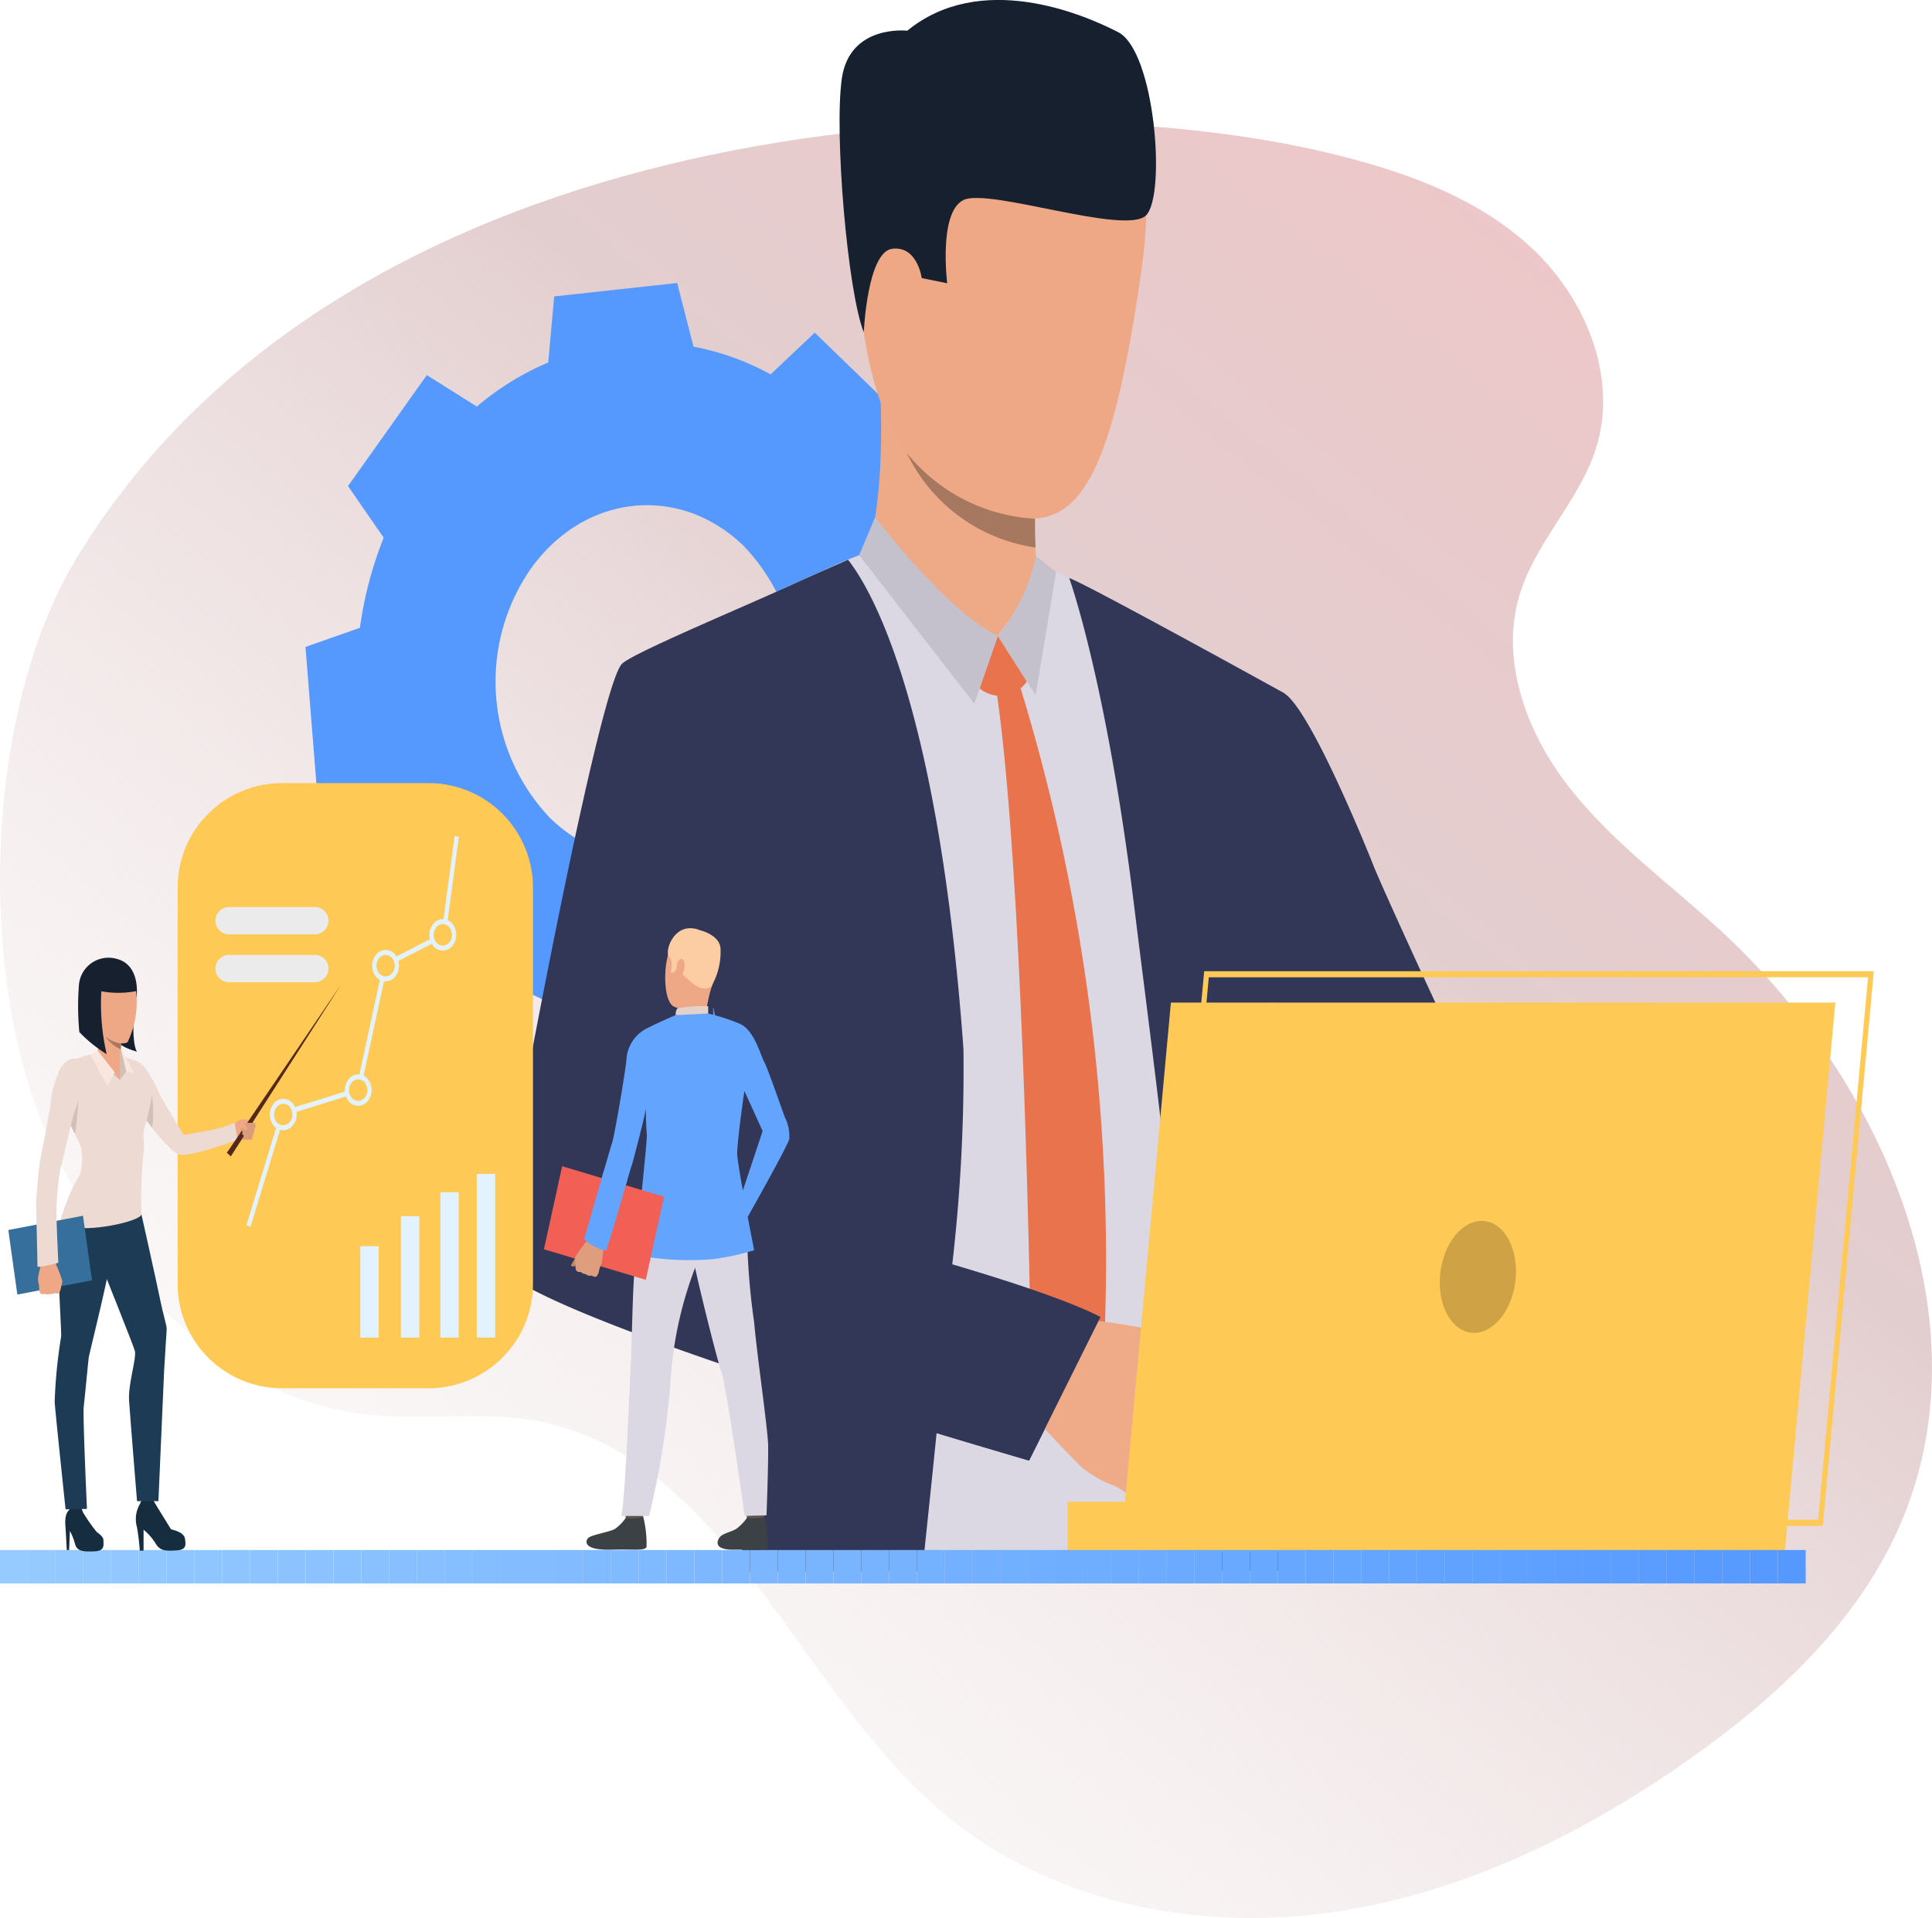 <svg xmlns="http://www.w3.org/2000/svg" xmlns:xlink="http://www.w3.org/1999/xlink" width="118.369" height="117.519" viewBox="0 0 118.369 117.519"><defs><style>.a{fill:none;}.b{fill:url(#a);}.c{fill:url(#b);}.d{fill:#dbd8e3;}.e{fill:#323657;}.f{fill:#eea987;}.g{fill:#e8734d;}.h{fill:#c4c1cc;}.i{fill:#efaa88;}.j{fill:#eea886;}.k{fill:#16202e;}.l{fill:#a77860;}.m{fill:#ffc955;}.n{clip-path:url(#c);}.o{fill:#96cbff;}.p{fill:#95caff;}.q{fill:#94c9ff;}.r{fill:#93c9ff;}.s{fill:#92c8ff;}.t{fill:#91c7ff;}.u{fill:#90c6ff;}.v{fill:#8fc6ff;}.w{fill:#8ec5ff;}.x{fill:#8dc4ff;}.y{fill:#8cc3ff;}.z{fill:#8bc2ff;}.aa{fill:#8ac2ff;}.ab{fill:#89c1ff;}.ac{fill:#88c0ff;}.ad{fill:#87bfff;}.ae{fill:#86bfff;}.af{fill:#85beff;}.ag{fill:#84bdff;}.ah{fill:#83bcff;}.ai{fill:#82bbff;}.aj{fill:#81bbff;}.ak{fill:#80baff;}.al{fill:#7fb9ff;}.am{fill:#7eb8ff;}.an{fill:#7db7ff;}.ao{fill:#7cb7ff;}.ap{fill:#7bb6ff;}.aq{fill:#7ab5ff;}.ar{fill:#79b4ff;}.as{fill:#78b4ff;}.at{fill:#77b3ff;}.au{fill:#76b2ff;}.av{fill:#74b1ff;}.aw{fill:#73b0ff;}.ax{fill:#72b0ff;}.ay{fill:#71afff;}.az{fill:#70aeff;}.ba{fill:#6fadff;}.bb{fill:#6eadff;}.bc{fill:#6dacff;}.bd{fill:#6cabff;}.be{fill:#6baaff;}.bf{fill:#6aa9ff;}.bg{fill:#69a9ff;}.bh{fill:#68a8ff;}.bi{fill:#67a7ff;}.bj{fill:#66a6ff;}.bk{fill:#65a6ff;}.bl{fill:#64a5ff;}.bm{fill:#63a4ff;}.bn{fill:#62a3ff;}.bo{fill:#61a2ff;}.bp{fill:#60a2ff;}.bq{fill:#5fa1ff;}.br{fill:#5ea0ff;}.bs{fill:#5d9fff;}.bt{fill:#5c9eff;}.bu{fill:#5b9eff;}.bv{fill:#5a9dff;}.bw{fill:#599cff;}.bx{fill:#589bff;}.by{fill:#579bff;}.bz{fill:#569aff;}.ca{fill:#59f;}.cb{fill:#cfa345;}.cc{fill:#e3f2ff;}.cd{fill:#ebebeb;}.ce{fill:#cf8c6c;}.cf{fill:#162d40;}.cg{fill:#1d3b54;}.ch{fill:#eddad3;}.ci{fill:#d1c0ba;}.cj{fill:#fae6de;}.ck{fill:#54281a;}.cl{fill:#db9c7c;}.cm{fill:#366e9c;}.cn{fill:#5c544d;}.co{fill:#3c4145;}.cp{fill:#fccca2;}.cq{fill:#e2d2ca;}.cr{fill:#f25f54;}.cs{fill:#c98462;}.ct{fill:#de9d7d;}</style><linearGradient id="a" x1="0.096" y1="1.17" x2="1.198" y2="-0.103" gradientUnits="objectBoundingBox"><stop offset="0" stop-color="#fff" stop-opacity="0"/><stop offset="0.559" stop-color="#e3cecf"/><stop offset="1" stop-color="#fabec1"/></linearGradient><linearGradient id="b" x1="-1.979" y1="6.266" x2="-0.989" y2="6.266" gradientUnits="objectBoundingBox"><stop offset="0" stop-color="#96cbff"/><stop offset="1" stop-color="#59f"/></linearGradient><clipPath id="c"><rect class="a" width="110.63" height="2.048"/></clipPath></defs><g transform="translate(0 7.481)"><path class="b" d="M4.7,41.54C-.839,50.649-1.423,66.419,2.636,76.278c3.555,8.635,10.627,16.74,19.91,17.755,3.414.373,6.9-.237,10.281.379,11.619,2.116,15.941,16.435,24.971,24.047,6.284,5.3,15,7.172,23.159,6.151s15.791-4.708,22.512-9.438c5.307-3.735,10.273-8.328,12.892-14.266,5.489-12.447-.969-27.4-11-36.583-3.125-2.861-6.608-5.385-9.219-8.722s-4.272-7.79-3.028-11.84c.993-3.231,3.664-5.736,4.676-8.962,1.377-4.389-.7-9.313-4.116-12.4s-7.932-4.633-12.407-5.7C62.516,12.25,21.429,14.043,4.7,41.54Z" transform="translate(0 -14.84)"/></g><path class="c" d="M172.607,178.728a23.329,23.329,0,0,0,1.457-5.522l3.335-1.171-.352-4.4-.352-4.4-3.463-.429a22.1,22.1,0,0,0-2.306-5.111l1.649-3.582-2.912-2.822-2.912-2.823-2.706,2.557a15.892,15.892,0,0,0-4.724-1.7l-1-3.9-3.767.411-3.767.411-.367,4.048a17,17,0,0,0-4.373,2.7l-3.064-1.927-2.415,3.4-2.415,3.4,2.187,3.163a23.315,23.315,0,0,0-1.457,5.522l-3.335,1.171.351,4.4.352,4.4,3.463.429a22.1,22.1,0,0,0,2.306,5.111l-1.649,3.582,2.912,2.823,2.912,2.822,2.706-2.557a15.9,15.9,0,0,0,4.724,1.7l1,3.9,3.767-.411,3.767-.411.367-4.048a17.006,17.006,0,0,0,4.373-2.7l3.064,1.928,2.415-3.4,2.415-3.4Zm-22.054-.5a12.139,12.139,0,0,1-1.219-15.267c3.27-4.609,9.118-5.247,13.061-1.425a12.139,12.139,0,0,1,1.219,15.267C160.344,181.407,154.5,182.045,150.554,178.223Z" transform="translate(-116.832 -128.086)"/><g transform="translate(30.348 0)"><g transform="translate(1.933 33.71)"><path class="d" d="M218.933,205.6q.417-6.577.582-12.311c-.906-.561-1.993-1.216-2.864-1.7-2.7-1.5-6.45-3.52-8.86-4.812-1.41-.758-2.792-1.311-2.792-1.311s-9.63-1.079-10.412-1.021a21.855,21.855,0,0,0-3.029,1.211c-3.415,1.515-10,4.6-11.047,5.479-1.537,1.286-7.038,32.805-7.185,34.945-.143,2.079,7.481,4.924,14.542,7.1-.005,3.2-.06,7.672-.122,11.758-.009.7-.02,1.383-.032,2.048h30.894c-.041-.7-.078-1.395-.108-2.048,0-.087-.007-.173-.011-.259-.118-2.767-.578-7.725-.461-12.552a51.887,51.887,0,0,1,.357-7.28C218.433,215.176,218.933,205.6,218.933,205.6ZM179.76,224.129c.051-4.1,4.725-11.736,4.725-11.736a1.719,1.719,0,0,1,.219-.1s.241-.039.241-.035.726-.8.731-.8c.172.73,1.72,11.038,2.1,17.039C183.386,227.488,179.734,226.086,179.76,224.129Z" transform="translate(-173.325 -184.441)"/></g><g transform="translate(35.16 35.42)"><path class="e" d="M278.821,247.3c-.2-1.71-.4-3.418-.569-5.091,0-.009,0-.015,0-.024-.056-.557-.113-1.107-.167-1.654,0-.026,0-.056-.008-.087-.226-2.3-.413-4.514-.548-6.537a24.111,24.111,0,0,1,.173-4.547c.537-10.347.8-21.257.8-21.257.283-4.465.445-8.639.553-12.529,0,0-12.092-6.68-13.188-7.063,0,0,2.294,6.3,4.014,20.368.661,5.4,1.885,14.5,2.775,23.788v0c.481,5.011,1.383,10.115,2.07,14.632q.157,1.048.3,2.048h4.048Q278.942,248.331,278.821,247.3Z" transform="translate(-265.868 -188.516)"/></g><g transform="translate(0 34.295)"><path class="e" d="M195.923,229.128a104.4,104.4,0,0,0,.7-13.313c-1.668-23-6.387-29.088-7.071-29.98-.529.236-2.543,1.12-3.132,1.393-3.227,1.487-9.806,4.213-10.693,4.957-1.537,1.287-7.6,34.33-7.782,36.466-.122,1.445,7.788,4.463,15.858,7.157a57.15,57.15,0,0,1-.6,10.044,10.129,10.129,0,0,0-.349,2l11.25-.052c.068-.68.14-1.361.211-2.048.214-2.055.438-4.16.66-6.4,3.374,1.021,5.668,1.678,5.668,1.678s3.169-6.263,4.088-8.8C204.888,231.8,200.809,230.653,195.923,229.128Zm-14.548-7.917c-.106-4.708-.088-7.994-.088-7.994.4,1.613.95,6.223,1.436,10.805C181.089,223.061,181.4,222.162,181.375,221.211Z" transform="translate(-167.942 -185.835)"/></g><g transform="translate(22.69 23.292)"><path class="f" d="M231.137,170.4s1.225-2.705.886-10.386c-.093-2.128,9.562,5.046,9.562,5.046s-.034.734-.054,1.723c-.011.412-.017.863-.017,1.328,0,.128,0,.256,0,.384,0,.21,0,.418.006.626.005.258.013.51.024.754.011.277.027.538.05.778a8.014,8.014,0,0,0,.357,1.508C242.4,173.352,234.752,173.421,231.137,170.4Z" transform="translate(-231.137 -159.618)"/></g><g transform="translate(29.67 38.958)"><path class="g" d="M251.693,196.945l1.779,2.794a1.974,1.974,0,0,1-2.894.427Z" transform="translate(-250.578 -196.945)"/></g><g transform="translate(30.617 41.791)"><path class="g" d="M254.687,203.771a119.833,119.833,0,0,1,5.129,42.255l-2.056,4.362-2.319-3.715s-.374-31.4-2.225-42.977Z" transform="translate(-253.216 -203.696)"/></g><g transform="translate(26.747 35.556)"><path class="f" d="M248.38,189.636l-1.905,2.606s-3.058-.692-3.956-2.56S248.38,189.636,248.38,189.636Z" transform="translate(-242.437 -188.84)"/></g><g transform="translate(30.785 34.072)"><path class="h" d="M256.025,185.3a11.5,11.5,0,0,1-2.342,4.886L256,193.825l1.253-7.543Z" transform="translate(-253.683 -185.303)"/></g><g transform="translate(22.29 31.683)"><path class="h" d="M231.005,179.611s4.421,5.846,7.513,7.275l-1.438,4.157-7.057-9.1Z" transform="translate(-230.024 -179.611)"/></g><g transform="translate(41.529 41.585)"><path class="e" d="M310.8,246.192s-5.869-6.653-9.718-7.76c-1.779-.512-4.123-3.384-6.35-6.759-.734-1.111-1.454-2.278-2.139-3.433a.008.008,0,0,1,0,0c-2.733-4.612-4.874-9.032-4.874-9.032s-8.077-11.064-1.6-16a9.421,9.421,0,0,1,4.3.9c1.567.994,4.908,9.146,5.475,10.59s6.7,14.85,7.115,15.152a17.46,17.46,0,0,0,3.552,2.949c3.007,1.892,7.73,7.431,7.73,7.431Z" transform="translate(-283.605 -203.206)"/></g><g transform="translate(32.7 80.692)"><path class="i" d="M266.87,307.964a3.247,3.247,0,0,1-1.171-.26s-.613-.46-1.066-.755a3.269,3.269,0,0,0-.358-.212,6.421,6.421,0,0,1-1.971-1.1c-.772-.687-3.288-3.439-3.288-3.439l1.626-2.922.751-2.893s5.866.682,6.648,1.226a2.314,2.314,0,0,1,.215.168,9.866,9.866,0,0,1,1.2,1.565c.109.12,1.131,1.4,1.074,1.917a1.742,1.742,0,0,1-.765,1.4,4.44,4.44,0,0,1-.827,2.027,2.6,2.6,0,0,1-1.116,1.822S267.536,307.809,266.87,307.964Z" transform="translate(-259.016 -296.385)"/></g><g transform="translate(21.937 3.643)"><path class="j" d="M238.317,113.027s10.6-2.987,8.369,12.7-4.776,16.964-11.235,13.836-6.01-13.164-6.394-18.075S234.925,113.256,238.317,113.027Z" transform="translate(-229.04 -112.8)"/></g><g transform="translate(22.97 13.555)"><path class="j" d="M234.59,137.6a1.336,1.336,0,0,0-2.66.229c-.162,2.073,1.132,5.685,2.014,5.312S234.808,139.5,234.59,137.6Z" transform="translate(-231.916 -136.417)"/></g><g transform="translate(21.091)"><path class="k" d="M228.165,124.475s.213-4.935,1.751-5.116,1.8,1.8,1.8,1.8l1.56.316s-.546-4.313.983-5.094,10,2.208,11.216.918.528-10.045-1.721-11.207-8.449-3.744-12.924-.091c0,0-3.528-.409-4.009,2.923S227.176,122.02,228.165,124.475Z" transform="translate(-226.682 -104.12)"/></g><g transform="translate(18.397 76.498)"><path class="e" d="M237.861,290.587l-4.378,8.8s-11.6-3.493-14.3-4.385l6.185-8.606S234.486,288.829,237.861,290.587Z" transform="translate(-219.181 -286.393)"/></g><g transform="translate(25.206 27.752)"><path class="l" d="M246.037,176.041h0a10.378,10.378,0,0,1-7.891-5.795A10.861,10.861,0,0,0,246,174.277c0,.128,0,.256,0,.384,0,.21,0,.418.006.626C246.018,175.545,246.026,175.8,246.037,176.041Z" transform="translate(-238.144 -170.246)"/></g></g><g transform="translate(75.654 66.159)"><path class="j" d="M294.127,269.065c6.591,7.93,15.3,17.918,15.3,17.918l3.4-7.554s-7.735-10.6-12.978-17.671A12.218,12.218,0,0,0,294.127,269.065Z" transform="translate(-294.127 -261.758)"/></g><g transform="translate(70.774 84.129)"><path class="j" d="M281.343,304.576a18.7,18.7,0,0,1,2.238,1.448c.463.447,2.341,2.09,2.8,2.476s-.687,1.486-4.043-.214S281.343,304.576,281.343,304.576Z" transform="translate(-280.533 -304.576)"/></g><g transform="translate(68.646 61.43)"><path class="m" d="M277.7,250.491,274.607,284.1h40.707l3.093-33.611Z" transform="translate(-274.607 -250.491)"/></g><g transform="translate(70.65 59.508)"><path class="m" d="M321.216,279.892H280.19l3.127-33.982h41.027Zm-40.672-.372h40.387l3.059-33.239H283.6Z" transform="translate(-280.19 -245.91)"/></g><g transform="translate(65.407 92.017)"><rect class="m" width="6.799" height="3.024" transform="translate(6.799 3.024) rotate(180)"/></g><g transform="translate(0 94.971)"><g class="n"><path class="o" d="M83.418,330.409v0Z" transform="translate(-83.418 -330.409)"/><rect class="o" width="1.702" height="2.048"/><rect class="p" width="1.702" height="2.048" transform="translate(1.702)"/><rect class="q" width="1.702" height="2.048" transform="translate(3.404)"/><rect class="r" width="1.702" height="2.048" transform="translate(5.106)"/><rect class="s" width="1.702" height="2.048" transform="translate(6.808)"/><rect class="t" width="1.702" height="2.048" transform="translate(8.51)"/><rect class="u" width="1.702" height="2.048" transform="translate(10.212)"/><rect class="v" width="1.702" height="2.048" transform="translate(11.914)"/><rect class="w" width="1.702" height="2.048" transform="translate(13.616)"/><rect class="x" width="1.702" height="2.048" transform="translate(15.318)"/><rect class="y" width="1.702" height="2.048" transform="translate(17.02)"/><rect class="z" width="1.702" height="2.048" transform="translate(18.722)"/><rect class="aa" width="1.702" height="2.048" transform="translate(20.424)"/><rect class="ab" width="1.702" height="2.048" transform="translate(22.126)"/><rect class="ac" width="1.702" height="2.048" transform="translate(23.828)"/><rect class="ad" width="1.702" height="2.048" transform="translate(25.53)"/><rect class="ae" width="1.702" height="2.048" transform="translate(27.232)"/><rect class="af" width="1.702" height="2.048" transform="translate(28.934)"/><rect class="ag" width="1.702" height="2.048" transform="translate(30.636)"/><rect class="ah" width="1.702" height="2.048" transform="translate(32.338)"/><rect class="ai" width="1.702" height="2.048" transform="translate(34.04)"/><rect class="aj" width="1.702" height="2.048" transform="translate(35.742)"/><rect class="ak" width="1.702" height="2.048" transform="translate(37.444)"/><rect class="al" width="1.702" height="2.048" transform="translate(39.146)"/><rect class="am" width="1.702" height="2.048" transform="translate(40.848)"/><rect class="an" width="1.702" height="2.048" transform="translate(42.55)"/><rect class="ao" width="1.702" height="2.048" transform="translate(44.252)"/><rect class="ap" width="1.702" height="2.048" transform="translate(45.954)"/><rect class="aq" width="1.702" height="2.048" transform="translate(47.656)"/><rect class="ar" width="1.702" height="2.048" transform="translate(49.358)"/><rect class="as" width="1.702" height="2.048" transform="translate(51.06)"/><rect class="at" width="1.702" height="2.048" transform="translate(52.762)"/><rect class="au" width="1.702" height="2.048" transform="translate(54.464)"/><rect class="av" width="1.702" height="2.048" transform="translate(56.166)"/><rect class="aw" width="1.702" height="2.048" transform="translate(57.868)"/><rect class="ax" width="1.702" height="2.048" transform="translate(59.57)"/><rect class="ay" width="1.702" height="2.048" transform="translate(61.272)"/><rect class="az" width="1.702" height="2.048" transform="translate(62.974)"/><rect class="ba" width="1.702" height="2.048" transform="translate(64.676)"/><rect class="bb" width="1.702" height="2.048" transform="translate(66.378)"/><rect class="bc" width="1.702" height="2.048" transform="translate(68.08)"/><rect class="bd" width="1.702" height="2.048" transform="translate(69.782)"/><rect class="be" width="1.702" height="2.048" transform="translate(71.484)"/><rect class="bf" width="1.702" height="2.048" transform="translate(73.186)"/><rect class="bg" width="1.702" height="2.048" transform="translate(74.888)"/><rect class="bh" width="1.702" height="2.048" transform="translate(76.59)"/><rect class="bi" width="1.702" height="2.048" transform="translate(78.292)"/><rect class="bj" width="1.702" height="2.048" transform="translate(79.994)"/><rect class="bk" width="1.702" height="2.048" transform="translate(81.696)"/><rect class="bl" width="1.702" height="2.048" transform="translate(83.398)"/><rect class="bm" width="1.702" height="2.048" transform="translate(85.1)"/><rect class="bn" width="1.702" height="2.048" transform="translate(86.802)"/><rect class="bo" width="1.702" height="2.048" transform="translate(88.504)"/><rect class="bp" width="1.702" height="2.048" transform="translate(90.206)"/><rect class="bq" width="1.702" height="2.048" transform="translate(91.908)"/><rect class="br" width="1.702" height="2.048" transform="translate(93.61)"/><rect class="bs" width="1.702" height="2.048" transform="translate(95.312)"/><rect class="bt" width="1.702" height="2.048" transform="translate(97.014)"/><rect class="bu" width="1.702" height="2.048" transform="translate(98.716)"/><rect class="bv" width="1.702" height="2.048" transform="translate(100.418)"/><rect class="bw" width="1.702" height="2.048" transform="translate(102.12)"/><rect class="bx" width="1.702" height="2.048" transform="translate(103.822)"/><rect class="by" width="1.702" height="2.048" transform="translate(105.524)"/><rect class="bz" width="1.702" height="2.048" transform="translate(107.226)"/><rect class="ca" width="1.702" height="2.048" transform="translate(108.928)"/><path class="ca" d="M391.539,332.457v0Z" transform="translate(-280.909 -330.409)"/></g></g><g transform="translate(88.208 74.804)"><path class="cb" d="M329.169,285.248c-.327,1.871.42,3.63,1.668,3.928s2.526-.977,2.853-2.848-.42-3.63-1.668-3.928S329.5,283.376,329.169,285.248Z" transform="translate(-329.092 -282.356)"/></g><g transform="translate(10.883 47.981)"><path class="m" d="M6.4,0h8.971a6.4,6.4,0,0,1,6.4,6.4V30.678a6.4,6.4,0,0,1-6.4,6.4H6.4a6.4,6.4,0,0,1-6.4-6.4V6.4A6.4,6.4,0,0,1,6.4,0Z"/></g><g transform="translate(13.196 51.225)"><g transform="translate(16.013 20.7)"><rect class="cc" width="1.128" height="10.032"/></g><g transform="translate(13.785 21.824)"><rect class="cc" width="1.128" height="8.908"/></g><g transform="translate(11.364 23.287)"><rect class="cc" width="1.128" height="7.445"/></g><g transform="translate(8.878 25.131)"><rect class="cc" width="1.128" height="5.601"/></g><g transform="translate(1.905)"><path class="cc" d="M125.719,250.117l-.244-.1,2.127-6.974,4.612-1.425,1.657-7.654,3.559-1.836.8-5.951.256.047-.819,6.115-3.573,1.843-1.664,7.683L127.8,243.3Z" transform="translate(-125.475 -226.175)"/></g><g transform="translate(8.058 14.756)"><path class="m" d="M143.84,261.632a.906.906,0,0,1-.1,1.139.627.627,0,0,1-.974-.115.905.905,0,0,1,.1-1.138A.627.627,0,0,1,143.84,261.632Z" transform="translate(-142.612 -261.335)"/></g><g transform="translate(7.929 14.605)"><path class="cc" d="M143.593,262.678a.744.744,0,0,1-1.156-.136,1.076,1.076,0,0,1,.116-1.352.744.744,0,0,1,1.156.136A1.076,1.076,0,0,1,143.593,262.678Zm-.876-1.252a.736.736,0,0,0-.08.925.509.509,0,0,0,.791.093.736.736,0,0,0,.08-.925A.509.509,0,0,0,142.718,261.425Z" transform="translate(-142.252 -260.974)"/></g><g transform="translate(9.737 7.134)"><path class="m" d="M148.517,243.469a.9.9,0,0,1-.1,1.138.626.626,0,0,1-.973-.114.905.905,0,0,1,.1-1.138A.626.626,0,0,1,148.517,243.469Z" transform="translate(-147.29 -243.173)"/></g><g transform="translate(9.608 6.982)"><path class="cc" d="M148.27,244.516a.744.744,0,0,1-1.156-.136,1.076,1.076,0,0,1,.116-1.352.744.744,0,0,1,1.156.136A1.076,1.076,0,0,1,148.27,244.516Zm-.876-1.252a.736.736,0,0,0-.08.925.509.509,0,0,0,.791.093.736.736,0,0,0,.079-.925A.509.509,0,0,0,147.394,243.264Z" transform="translate(-146.928 -242.812)"/></g><g transform="translate(13.241 5.245)"><path class="m" d="M158.276,238.97a.905.905,0,0,1-.1,1.138.626.626,0,0,1-.974-.114.906.906,0,0,1,.1-1.139A.626.626,0,0,1,158.276,238.97Z" transform="translate(-157.048 -238.673)"/></g><g transform="translate(13.112 5.094)"><path class="cc" d="M158.029,240.017a.745.745,0,0,1-1.156-.136,1.076,1.076,0,0,1,.116-1.351.744.744,0,0,1,1.156.136A1.076,1.076,0,0,1,158.029,240.017Zm-.876-1.253a.737.737,0,0,0-.079.925.509.509,0,0,0,.791.093.736.736,0,0,0,.079-.925A.51.51,0,0,0,157.153,238.764Z" transform="translate(-156.688 -238.313)"/></g><g transform="translate(3.464 16.253)"><path class="m" d="M131.046,265.2a.905.905,0,0,1-.1,1.138.627.627,0,0,1-.974-.114.905.905,0,0,1,.1-1.138A.627.627,0,0,1,131.046,265.2Z" transform="translate(-129.818 -264.902)"/></g><g transform="translate(3.335 16.102)"><path class="cc" d="M130.8,266.245a.744.744,0,0,1-1.156-.136,1.076,1.076,0,0,1,.116-1.351.745.745,0,0,1,1.157.136A1.077,1.077,0,0,1,130.8,266.245Zm-.876-1.252a.736.736,0,0,0-.08.925.509.509,0,0,0,.791.093.736.736,0,0,0,.08-.925A.509.509,0,0,0,129.924,264.993Z" transform="translate(-129.458 -264.541)"/></g><g transform="translate(0 7.28)"><path class="cd" d="M.839,0H6.09a.838.838,0,0,1,.838.838v0a.839.839,0,0,1-.839.839H.839A.839.839,0,0,1,0,.839v0A.839.839,0,0,1,.839,0Z"/></g><g transform="translate(0 4.347)"><path class="cd" d="M.839,0H6.09a.838.838,0,0,1,.838.838v0a.839.839,0,0,1-.839.839H.839A.839.839,0,0,1,0,.839v0A.839.839,0,0,1,.839,0Z"/></g></g><g transform="translate(0.51 58.674)"><g transform="translate(6.658 2.859)"><path class="k" d="M104.435,250.736s-.2,2.316.165,2.9c0,0-.969-.247-1.193-.637S104.435,250.736,104.435,250.736Z" transform="translate(-103.38 -250.736)"/></g><g transform="translate(13.637 9.91)"><path class="j" d="M122.946,267.881s.352-.276.406-.316a.879.879,0,0,1,.442,0,1.085,1.085,0,0,1,.491.214.237.237,0,0,1,.035.173.443.443,0,0,1-.074.189.283.283,0,0,1-.045.234.24.24,0,0,1-.079.224s.026.131-.057.188a1.173,1.173,0,0,0-.248.014,2.569,2.569,0,0,1-.8-.129S122.623,268.565,122.946,267.881Z" transform="translate(-122.82 -267.536)"/></g><g transform="translate(14.194 10.446)"><path class="ce" d="M124.539,268.813a1.238,1.238,0,0,1-.162.259c-.056.043.271.454.271.454S124.76,268.971,124.539,268.813Z" transform="translate(-124.371 -268.813)"/></g><g transform="translate(13.28 10.187)"><path class="j" d="M122.1,268.3a1.261,1.261,0,0,0,.358-.1c.136-.074-.026.8-.026.8a1.32,1.32,0,0,0-.547-.275C121.67,268.724,122.1,268.3,122.1,268.3Z" transform="translate(-121.825 -268.198)"/></g><g transform="translate(3.485 33.674)"><path class="cf" d="M95.45,324.184a14.6,14.6,0,0,0,.933,1.432s.483.293.5.526c.028.442.048.7-.586.723s-1.031,0-1.148-.451a3.671,3.671,0,0,0-.317-.8l-.048,1.169h-.143s-.064-1.172-.073-1.339-.1-.81.2-1.095A.738.738,0,0,1,95.45,324.184Z" transform="translate(-94.545 -324.159)"/></g><g transform="translate(3.64 33.367)"><path class="cf" d="M96.751,325.253a1.377,1.377,0,0,1-.751-.007c-.408-.12-.8-1.262-.919-1.357l-.106-.461h.8a1.9,1.9,0,0,0,.135.632A10.885,10.885,0,0,0,96.751,325.253Z" transform="translate(-94.975 -323.428)"/></g><g transform="translate(7.813 33.021)"><path class="cf" d="M107.663,322.839a3.146,3.146,0,0,0,.3.585c.144.219.59,1.119.787,1.181s.8.188.858.585.08.679-.518.711-.992.073-1.278-.418a3.377,3.377,0,0,0-.742-.847v1.281h-.232a13.382,13.382,0,0,0-.17-1.427,1.822,1.822,0,0,1,.331-1.651C107.552,322.306,107.663,322.839,107.663,322.839Z" transform="translate(-106.597 -322.603)"/></g><g transform="translate(8.088 33.117)"><path class="cf" d="M109.241,324.738s-.536.157-.742,0-.9-1.537-1.136-1.62c0,0,.224-.532.792-.146C108.155,322.972,109.089,324.508,109.241,324.738Z" transform="translate(-107.363 -322.832)"/></g><g transform="translate(2.821 13.7)"><path class="cg" d="M93.96,276.937A7.078,7.078,0,0,0,93,279.45c-.205,1.363.121,5.939.112,6.613a31.269,31.269,0,0,0-.4,4.04c.107,1.27.669,6.568.669,6.568l1.31-.028s-.262-5.717-.2-6.25.28-2.8.307-3.02,1.493-6.021,1.493-7S95.783,275.334,93.96,276.937Z" transform="translate(-92.694 -276.566)"/></g><g transform="translate(5.285 14.232)"><path class="cg" d="M102.158,278.123s1.242,5.542,1.39,6.31.442,1.771.429,1.912-.156,2.507-.156,2.507l-.353,8.055h-1.309s-.42-5.125-.488-6.159.483-2.633.349-3.072-2.159-5.5-2.159-5.5S98.328,276.514,102.158,278.123Z" transform="translate(-99.558 -277.835)"/></g><g transform="translate(7.063 6.224)"><path class="ch" d="M104.947,258.755a1.422,1.422,0,0,1,.873.525,6.962,6.962,0,0,1,.826,1.471c.1.251,1.476,2.574,1.548,2.626s.674-.133,1.156-.18a9.353,9.353,0,0,0,1.966-.546l.175,1.04s-2.9,1.093-3.566.9c-.818-.236-2.7-3.058-2.7-3.058S103.822,259.612,104.947,258.755Z" transform="translate(-104.51 -258.755)"/></g><g transform="translate(3.185 5.778)"><path class="ch" d="M97.157,257.73a6.2,6.2,0,0,0,.867.407,5.542,5.542,0,0,1,1.243,1.85,3.531,3.531,0,0,1-.313,2.047c-.313.846-.018,1.128-.161,1.975a27.632,27.632,0,0,0-.116,3.623c.027.47-4.138,1.357-4.969.5a10.771,10.771,0,0,1,1.229-2.983,3.726,3.726,0,0,0,.031-1.642c-.1-.293-1.207-2.476-1.207-2.476s-.081-2.215.4-2.654a5.428,5.428,0,0,1,1.77-.6A3.012,3.012,0,0,1,97.157,257.73Z" transform="translate(-93.708 -257.691)"/></g><g transform="translate(6.821 5.55)"><path class="ci" d="M103.854,259.091l.391-.535-.34-1.409A10.879,10.879,0,0,0,103.854,259.091Z" transform="translate(-103.835 -257.147)"/></g><g transform="translate(1.704 6.193)"><path class="j" d="M92.268,258.711s-.811-.271-1.276.773a6.394,6.394,0,0,0-.456,2.079c-.107.47-.536,3.615-.563,3.751a12.041,12.041,0,0,0-.385,2.225c.054.491.438,4.21.42,4.336s.742-.12.742-.12-.031-3.8,0-4.111A11.837,11.837,0,0,1,91,265.262c.2-.423.7-3.009.8-3.275S92.952,259.051,92.268,258.711Z" transform="translate(-89.585 -258.679)"/></g><g transform="translate(5.41 3.919)"><path class="j" d="M101.437,254.292s-.129,1.38-.1,1.829c0,0-.669.783-1.429-.914a2.686,2.686,0,0,0,.079-1.653C99.744,252.6,101.437,254.292,101.437,254.292Z" transform="translate(-99.906 -253.263)"/></g><g transform="translate(6.121 6.749)"><path class="j" d="M102.6,260.035v.716l-.719-.745Z" transform="translate(-101.885 -260.006)"/></g><g transform="translate(5.04 5.778)"><path class="ci" d="M100.675,259.407l-.319-.462-1.076-1.254-.4.209Z" transform="translate(-98.876 -257.691)"/></g><g transform="translate(6.891 5.549)"><path class="cj" d="M104.37,258.556l.493.159-.832-1.568Z" transform="translate(-104.03 -257.147)"/></g><g transform="translate(5.024 5.691)"><path class="cj" d="M100.326,258.824l-.45.843-1.046-1.918.448-.267Z" transform="translate(-98.83 -257.483)"/></g><g transform="translate(8.478 8.421)"><path class="ci" d="M108.784,266a7.454,7.454,0,0,0-.01-2.012s-.094.614-.325,1.57Z" transform="translate(-108.449 -263.989)"/></g><g transform="translate(3.814 8.452)"><path class="ci" d="M95.461,265.878s.445-1.721.471-1.815a17.031,17.031,0,0,1-.2,2.364S95.568,266.093,95.461,265.878Z" transform="translate(-95.461 -264.063)"/></g><g transform="translate(13.386 1.644)"><path class="ck" d="M129.122,247.841l-7,10.313.244.22Z" transform="translate(-122.119 -247.841)"/></g><g transform="translate(14.267 10.119)"><path class="cl" d="M125.357,268.053s-.525-.058-.544.04a.174.174,0,0,0,.025.146l-.225.091a.173.173,0,0,0,.062.266s-.125.134.062.213c0,0-.049.131.032.186a1.532,1.532,0,0,0,.421.075s.073-.033.057-.188a.226.226,0,0,0,.079-.224.257.257,0,0,0,.045-.234.313.313,0,0,0,.04-.361A.417.417,0,0,0,125.357,268.053Z" transform="translate(-124.574 -268.036)"/></g><g transform="translate(14.001 9.937)"><path class="j" d="M124.018,267.6a1.913,1.913,0,0,1,.426.437.146.146,0,0,1,.019.147c-.028.047-.121.061-.258-.029a1.2,1.2,0,0,0-.349-.136S123.739,267.881,124.018,267.6Z" transform="translate(-123.831 -267.602)"/></g><g transform="translate(5.024 0.252)"><path class="j" d="M100.205,244.524s1.185-.036,1.4,1.6a5.668,5.668,0,0,1-.483,3.311c-.2.231-1.382.056-1.661-.8a5.958,5.958,0,0,1-.627-2.2C98.9,245.706,98.748,244.5,100.205,244.524Z" transform="translate(-98.831 -244.524)"/></g><g transform="translate(4.262)"><path class="k" d="M100.3,246.4s.317-2.045-1.256-2.411a1.817,1.817,0,0,0-2.274,1.639,16.678,16.678,0,0,0,.027,2.857,8.313,8.313,0,0,0,1.675,1.353,13.636,13.636,0,0,1-.327-3.852,5.757,5.757,0,0,0,2.127-.01S100.3,246.312,100.3,246.4Z" transform="translate(-96.708 -243.924)"/></g><g transform="translate(5.943 4.829)"><path class="l" d="M102.362,255.858a1.814,1.814,0,0,1-.971-.429,2.383,2.383,0,0,0,.942.789S102.366,255.931,102.362,255.858Z" transform="translate(-101.391 -255.429)"/></g><g transform="translate(0 15.816)"><path class="cm" d="M0,0,4.656-.125,4.564,3.868l-4.656.125Z" transform="matrix(0.987, -0.161, 0.161, 0.987, 0, 0.873)"/></g><g transform="translate(1.82 18.597)"><path class="j" d="M90.059,290.215A.794.794,0,0,1,89.98,290s0-.142-.01-.243a.746.746,0,0,0-.009-.077,1.565,1.565,0,0,1-.053-.421,10.181,10.181,0,0,1,.23-.992l.405.017.381-.048a9.842,9.842,0,0,1,.469,1.2.472.472,0,0,1,0,.051,1.943,1.943,0,0,1-.074.34c0,.029-.06.313-.127.353a.214.214,0,0,1-.237.006.511.511,0,0,1-.317.055.315.315,0,0,1-.32-.011S90.139,290.308,90.059,290.215Z" transform="translate(-89.908 -288.236)"/></g><g transform="translate(1.709 6.193)"><path class="ch" d="M92.276,258.711s-.811-.271-1.276.773a5.4,5.4,0,0,0-.525,2c-.059.482-.625,3.343-.652,3.479s-.213,1.924-.226,2.575c-.01.5.089,3.74.071,3.866s1.284-.22,1.284-.22-.144-2.992-.117-3.306a20.184,20.184,0,0,1,.215-2.336c.154-.539.762-3.257.869-3.523S92.96,259.051,92.276,258.711Z" transform="translate(-89.596 -258.679)"/></g></g><g transform="translate(33.324 56.87)"><g transform="translate(12.341 35.24)"><path class="cn" d="M211.756,324.51l.084-.918a5.209,5.209,0,0,0-1.238.1s.094.771.106.887S211.756,324.51,211.756,324.51Z" transform="translate(-210.602 -323.591)"/></g><g transform="translate(10.638 36.076)"><path class="co" d="M206.833,327.586c1.318-.013,1.954.092,2.1-.158a6.8,6.8,0,0,0-.2-1.845,2.384,2.384,0,0,1-1.066.052,3.025,3.025,0,0,1-.646.668c-.318.2-.816.283-1,.492C205.873,326.948,205.515,327.6,206.833,327.586Z" transform="translate(-205.86 -325.584)"/></g><g transform="translate(4.919 35.24)"><path class="cn" d="M191.084,324.51l.084-.918a5.2,5.2,0,0,0-1.237.1s.094.771.106.887S191.084,324.51,191.084,324.51Z" transform="translate(-189.931 -323.591)"/></g><g transform="translate(2.607 36.076)"><path class="co" d="M185.073,327.586c1.318-.04,1.954.092,2.1-.158a6.8,6.8,0,0,0-.2-1.845,2.16,2.16,0,0,1-1.066.052,3.031,3.031,0,0,1-.646.668c-.317.2-1.485.369-1.673.579C183.444,327.034,183.218,327.643,185.073,327.586Z" transform="translate(-183.492 -325.584)"/></g><g transform="translate(9.106 15.424)"><path class="d" d="M204.461,276.375a13.153,13.153,0,0,1,.479,3.564,42.528,42.528,0,0,0,.431,5.178c.163,1.921.83,6.469.855,7.5s-.1,4.309-.1,4.309l-1.335.037s-1.122-7.951-1.412-8.763-1.731-6.6-1.779-7.245S204.461,276.375,204.461,276.375Z" transform="translate(-201.594 -276.375)"/></g><g transform="translate(4.738 15.202)"><path class="d" d="M191.049,276.41s-.734,4.522-.83,5.531-.161,4.886-.21,5.517-.323,8.258-.581,9.2h1.707a51.969,51.969,0,0,0,1.31-8.168,23.259,23.259,0,0,1,1.666-7.434c.653-1.731,2.149-1.772,2.551-4.983C196.663,276.069,191.593,275.392,191.049,276.41Z" transform="translate(-189.428 -275.848)"/></g><g transform="translate(7.432 0.168)"><path class="j" d="M199.327,240.169a1.518,1.518,0,0,0-1.966.61c-.621,1.2-.561,3.595.117,3.889a1.59,1.59,0,0,0,2.044-.609,6.767,6.767,0,0,0,.646-2.556A1.565,1.565,0,0,0,199.327,240.169Z" transform="translate(-196.93 -240.025)"/></g><g transform="translate(8.167 3.288)"><path class="j" d="M199.017,248.909a1.53,1.53,0,0,1-.036.615c-.09.2,1.693.209,1.693.209a15.655,15.655,0,0,1,.419-2.038C201.367,246.761,199.017,248.909,199.017,248.909Z" transform="translate(-198.978 -247.459)"/></g><g transform="translate(7.588)"><path class="cp" d="M200.059,243.148s-.123.237-.625.145-1.115-.873-1.325-.959-.211-.23-.211-.23l-.132.224-.223.017s.2-.7-.1-.984.318-2.261,1.929-1.6c0,0,1.154.266,1.224,1.087A4.2,4.2,0,0,1,200.059,243.148Z" transform="translate(-197.365 -239.625)"/></g><g transform="translate(8.065 4.757)"><path class="cq" d="M198.693,251.532s.006-.388.156-.425a9.182,9.182,0,0,1,1.845-.122v.452S200.339,251.692,198.693,251.532Z" transform="translate(-198.693 -250.961)"/></g><g transform="translate(8.114 1.881)"><path class="j" d="M198.871,244.406c.028-.138.328-.532.443-.11s-.174.99-.335.941S198.8,244.756,198.871,244.406Z" transform="translate(-198.831 -244.107)"/></g><g transform="translate(2.462 5.233)"><path class="bm" d="M188.691,252.189s-.828.348-1.787.825a2.284,2.284,0,0,0-1.223,1.906c-.063.756-.752,4.768-.881,5.108s-1.656,5.794-1.71,5.907,1.246.744,1.332.694,1.479-4.975,1.618-5.34c0,0,.8-2.952.823-3.393,0,0,.023,1.254.066,1.607s-.713,7.189-.691,7.378a17.039,17.039,0,0,0,4.8.252,14.61,14.61,0,0,0,2.469-.543s-1.075-5.4-1.042-5.994c.072-1.3.445-3.759.445-3.759l1.114,2.455-1.426,4.289.326,1.3s2.65-4.68,2.736-5.108a2.612,2.612,0,0,0-.27-1.324c-.14-.352-1.058-3.031-1.274-3.409s-.579-1.888-1.457-2.308a12.187,12.187,0,0,0-1.968-.64Z" transform="translate(-183.087 -252.094)"/></g><g transform="translate(0 14.584)"><g transform="translate(0 0)"><path class="cr" d="M0,0,6.512.262,6.694,5.47.183,5.208Z" transform="translate(1.117 0) rotate(14.381)"/></g></g><g transform="translate(1.664 20.187)"><path class="cs" d="M181.122,287.725s-.178.337-.244.433.16.156.257.059S181.122,287.725,181.122,287.725Z" transform="translate(-180.867 -287.725)"/></g><g transform="translate(1.905 18.96)"><path class="ct" d="M182.852,287.18a.824.824,0,0,0,.129-.211s.031-.154.059-.261a.819.819,0,0,1,.024-.082,1.636,1.636,0,0,0,.143-.443c.028-.208.106-1.142.106-1.142l-.484-.143-.388-.1a8.992,8.992,0,0,0-.884,1.169.516.516,0,0,0-.01.055,2.2,2.2,0,0,0,.012.389c0,.033,0,.357.067.418a.243.243,0,0,0,.257.072.6.6,0,0,0,.334.147.362.362,0,0,0,.35.076S182.746,287.259,182.852,287.18Z" transform="translate(-181.538 -284.802)"/></g><g transform="translate(2.463 14.841)"><path class="bm" d="M185.736,275.579s-1.108,3.922-1.312,4.335a3.393,3.393,0,0,1-1.332-.694l1.216-4.233Z" transform="translate(-183.092 -274.987)"/></g></g></svg>